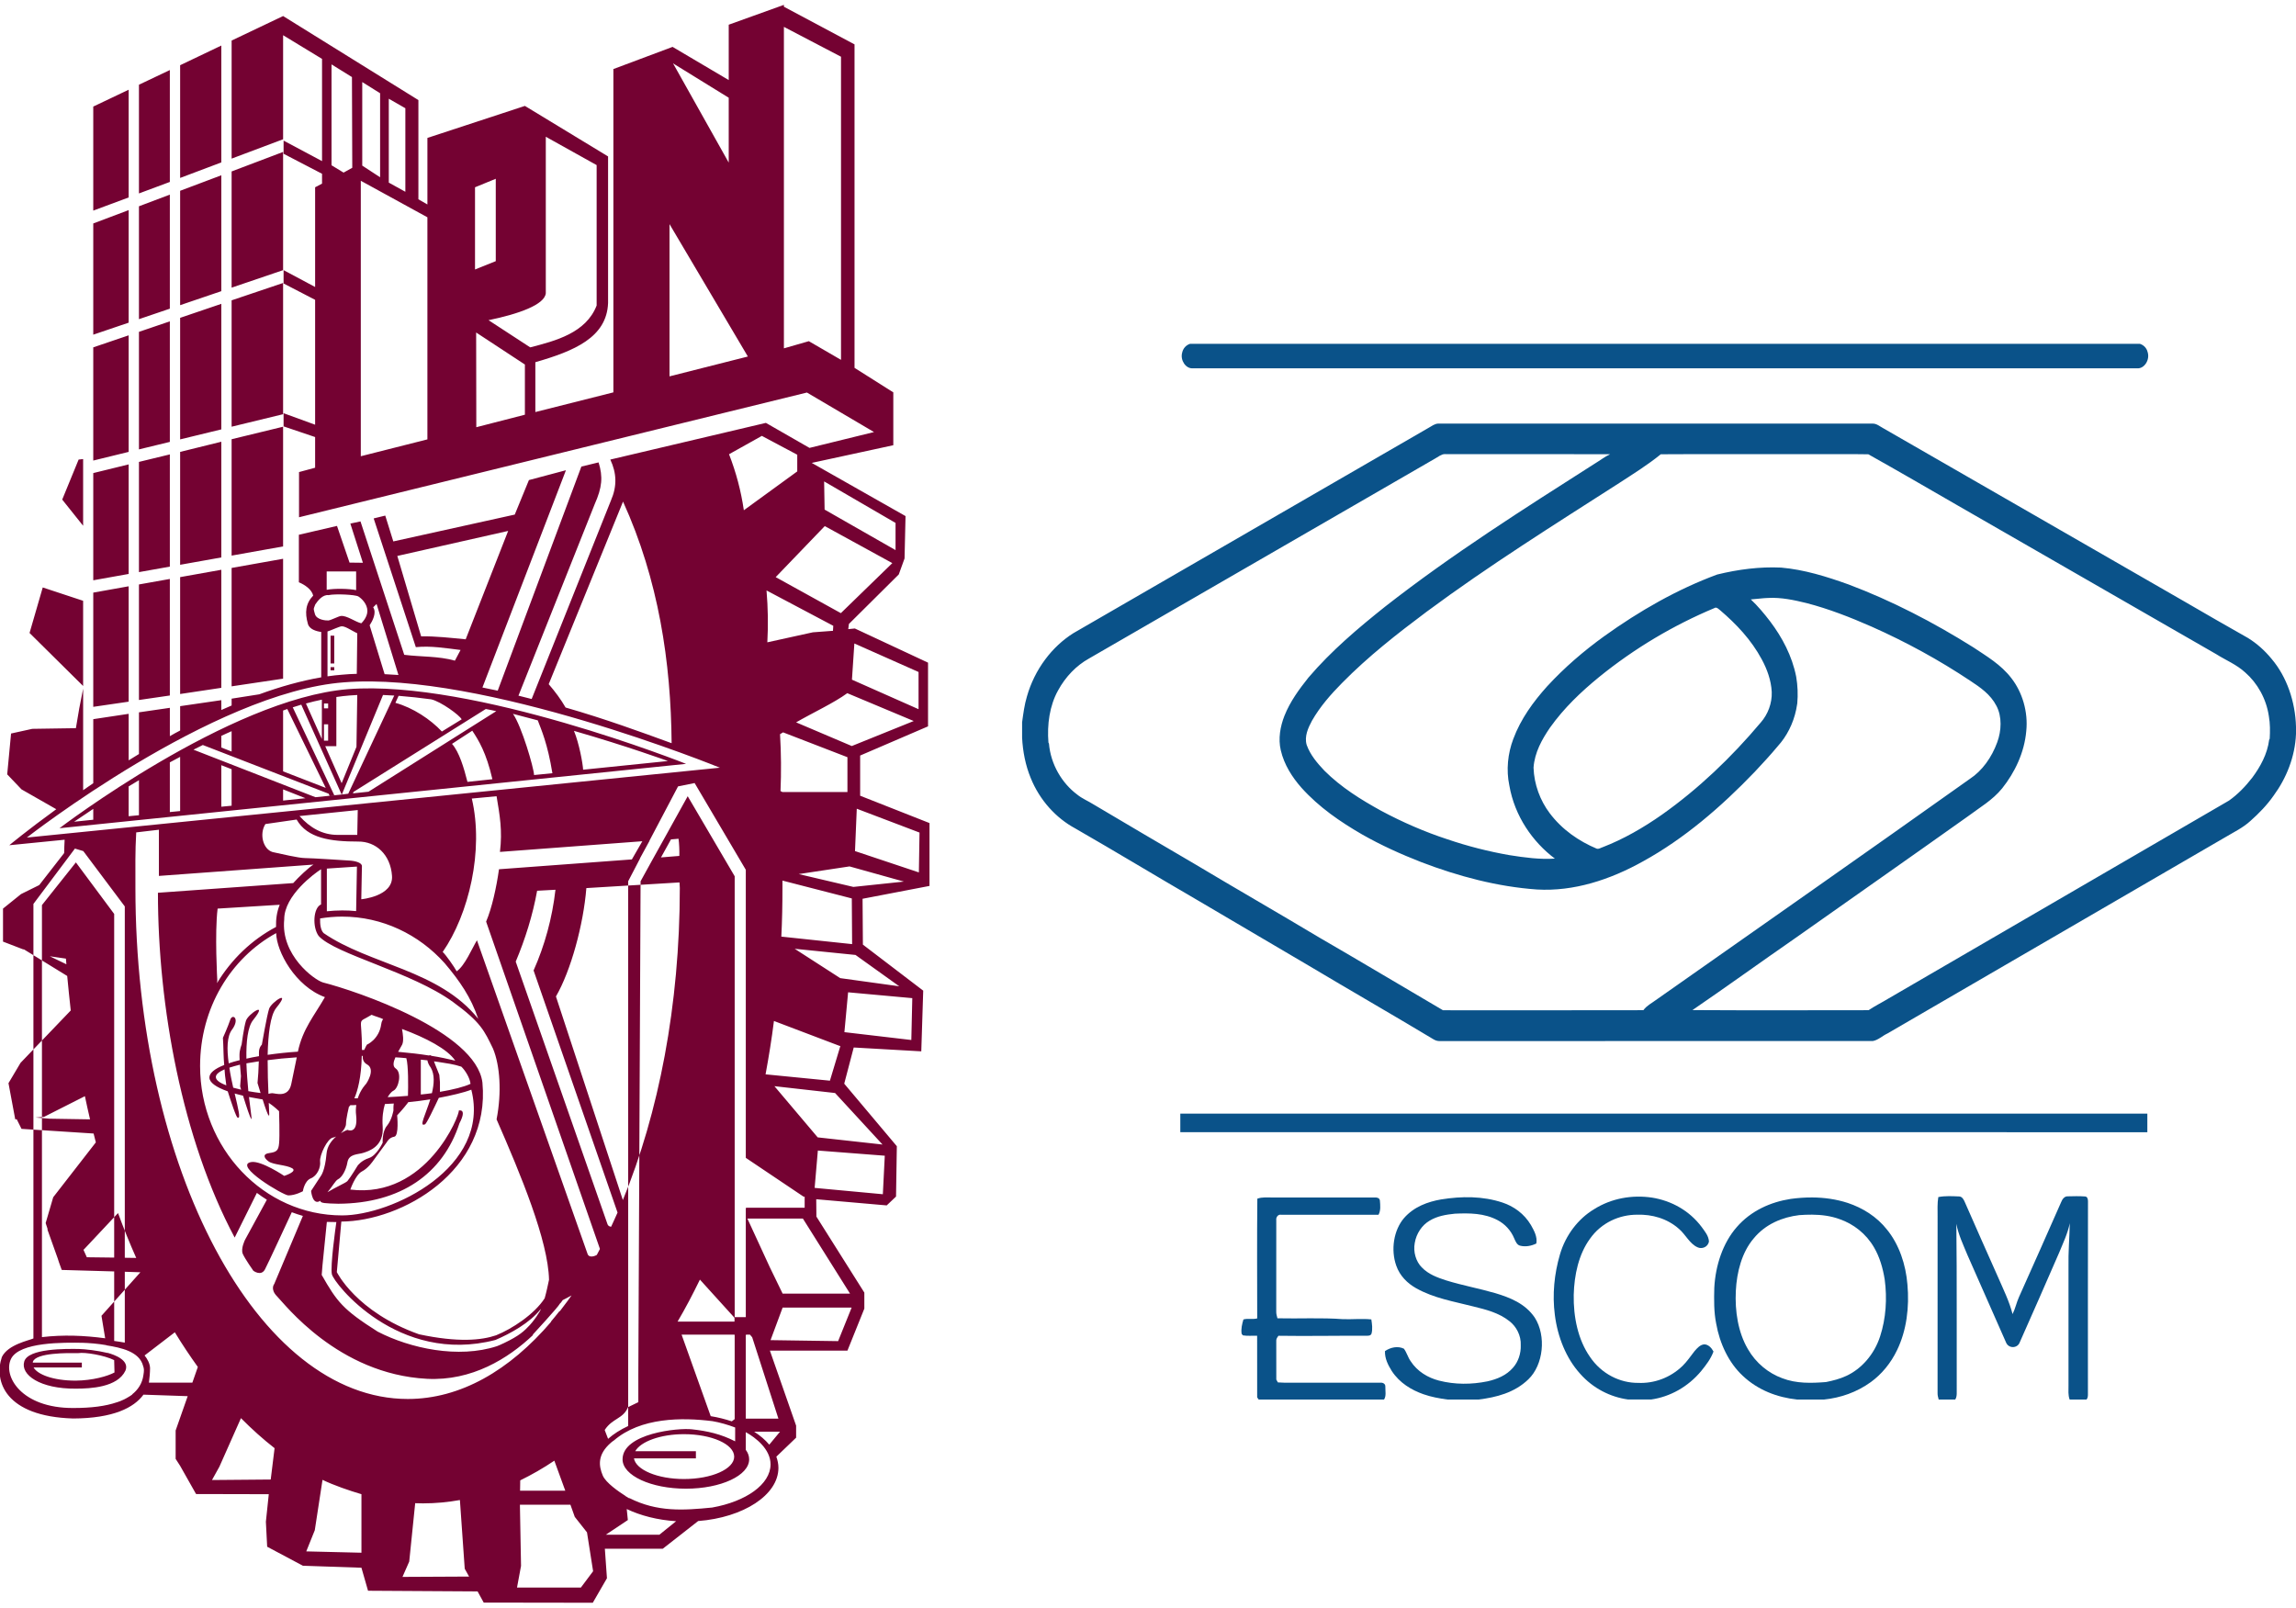 <?xml version="1.0" encoding="UTF-8" standalone="no"?>
<svg
   xmlns:dc="http://purl.org/dc/elements/1.1/"
   xmlns:cc="http://creativecommons.org/ns#"
   xmlns:rdf="http://www.w3.org/1999/02/22-rdf-syntax-ns#"
   xmlns:svg="http://www.w3.org/2000/svg"
   xmlns="http://www.w3.org/2000/svg"
   xmlns:sodipodi="http://sodipodi.sourceforge.net/DTD/sodipodi-0.dtd"
   xmlns:inkscape="http://www.inkscape.org/namespaces/inkscape"
   width="1195pt"
   height="837pt"
   viewBox="0 0 1195 837"
   version="1.1"
   id="svg2"
   inkscape:version="0.91 r13725"
   sodipodi:docname="logoescom.svg">
  <defs
     id="defs36" />
  <sodipodi:namedview
     pagecolor="#ffffff"
     bordercolor="#666666"
     borderopacity="1"
     objecttolerance="10"
     gridtolerance="10"
     guidetolerance="10"
     inkscape:pageopacity="0"
     inkscape:pageshadow="2"
     inkscape:window-width="1920"
     inkscape:window-height="1027"
     id="namedview34"
     showgrid="false"
     inkscape:zoom="0.54533021"
     inkscape:cx="293.94039"
     inkscape:cy="508.28075"
     inkscape:window-x="-8"
     inkscape:window-y="22"
     inkscape:window-maximized="1"
     inkscape:current-layer="svg2"
     showguides="false">
    <sodipodi:guide
       position="-302.899,556.007"
       orientation="1,0"
       id="guide3362" />
  </sodipodi:namedview>
  <path
     d="m 619.356,178.974 494.433,0 c 1.803,0.584 3.451,2.042 3.978,4.254 1.337,4.064 -1.77,8.81 -5.421,8.475 -163.875,0.006 -327.751,0.006 -491.626,0 -3.479,0.249 -6.525,-4.116 -5.448,-8.088 0.472,-2.344 2.158,-4.044 4.084,-4.641 z"
     id="path6"
     inkscape:connector-curvature="0"
     style="fill:#0a5289" />
  <path
     d="m 748.561,220.48 c -1.809,0.057 -3.381,1.279 -4.967,2.178 -61.609,35.674 -123.272,71.216 -184.881,106.884 -11.113,6.959 -20.185,18.789 -24.225,32.969 -1.309,4.333 -1.886,8.909 -2.513,13.439 l 0,8.009 c 0.361,7.228 1.77,14.409 4.455,20.935 4.716,11.738 13.31,20.989 23.247,26.333 21.228,12.198 42.229,24.933 63.412,37.229 19.452,11.482 38.916,22.951 58.396,34.368 21.455,12.802 43.066,25.216 64.493,38.083 1.065,0.67 2.253,1.044 3.468,0.985 75.108,-0.052 150.221,0.02 225.329,-0.033 2.763,-0.466 5.016,-2.75 7.585,-3.918 58.646,-34.079 117.286,-68.164 175.937,-102.216 4.405,-2.652 9.077,-4.819 13.006,-8.443 4.4,-3.906 8.594,-8.193 12.101,-13.228 6.536,-8.909 11.119,-20.128 11.596,-32.037 l 0,-3.755 c -0.349,-13.058 -4.804,-25.997 -12.655,-35.254 -3.579,-4.399 -7.763,-8.101 -12.335,-10.931 -11.008,-6.191 -21.949,-12.532 -32.89,-18.88 -52.287,-30.041 -104.558,-60.135 -156.823,-90.235 -1.803,-0.939 -3.495,-2.494 -5.548,-2.468 -75.274,-0.006 -150.548,0.013 -225.822,-0.009 -0.123,-0.006 -0.244,-0.009 -0.365,-0.003 z m 3.293,15.886 c 0.116,-0.003 0.233,-0.002 0.351,0.005 28.596,0.052 57.192,-0.053 85.788,0.052 -2.835,1.326 -5.371,3.355 -8.084,4.964 -36.941,23.568 -74.042,47.011 -109.08,74.433 -13.976,11.147 -27.803,22.794 -39.821,36.856 -4.794,6.027 -9.498,12.368 -12.505,19.925 -2.164,5.515 -3.307,11.902 -1.903,17.882 1.775,7.648 5.998,14.122 10.764,19.538 9.194,10.228 20.256,17.758 31.536,24.29 9.926,5.659 20.251,10.3 30.71,14.39 19.547,7.477 39.793,12.842 60.333,14.286 19.125,1.116 38.033,-5.055 55.211,-14.653 21.339,-11.738 40.569,-28.249 58.163,-46.611 4.072,-4.359 8.14,-8.724 11.991,-13.366 4.622,-5.068 8.011,-11.699 9.537,-18.947 0.166,-1.103 0.355,-2.199 0.583,-3.289 0.405,-4.635 0.217,-9.303 -0.56,-13.865 -2.125,-10.845 -7.302,-20.503 -13.505,-28.735 -3.135,-4.116 -6.452,-8.068 -10.114,-11.528 3.024,-0.184 6.031,-0.677 9.066,-0.762 6.719,-0.355 13.394,1.071 19.946,2.679 11.541,2.994 22.787,7.385 33.845,12.25 17.749,7.885 35.021,17.279 51.533,28.301 5.038,3.342 10.331,6.92 13.438,12.913 3.002,5.659 2.613,12.999 0.438,18.947 -2.88,7.95 -7.878,14.915 -14.309,19.116 -54.335,38.628 -108.914,76.797 -163.409,115.117 -2.203,1.654 -4.727,2.862 -6.469,5.252 -34.766,0.099 -69.532,0.026 -104.298,0.033 -21.4,-12.526 -42.694,-25.308 -64.144,-37.716 -21.799,-13.045 -43.776,-25.668 -65.581,-38.713 -17.411,-10.222 -34.838,-20.391 -52.193,-30.737 -2.819,-1.786 -5.897,-2.988 -8.538,-5.161 -7.751,-5.797 -13.716,-15.566 -14.626,-26.523 l -0.266,-0.472 c -0.76,-9.368 0.583,-19.21 5.021,-27.167 3.895,-7.156 9.532,-12.946 16.035,-16.563 60.122,-34.748 120.243,-69.503 180.376,-104.225 1.534,-0.825 3.005,-2.14 4.742,-2.198 z m 204.227,0.006 c 5.448,-0.013 10.894,-0.009 16.337,0.091 15.696,8.804 31.309,17.863 46.928,26.884 44.697,25.676 89.351,51.436 134.054,77.105 5.066,3.217 10.636,5.39 15.214,9.618 6.231,5.436 10.913,13.576 12.251,22.669 0.705,3.873 0.666,7.858 0.444,11.79 l -0.272,0.48 c -0.954,7.543 -4.644,14.167 -8.822,19.793 -3.551,4.576 -7.573,8.724 -12.089,11.908 -59.034,34.374 -118.129,68.598 -177.158,102.979 -3.451,2.107 -7.046,3.86 -10.431,6.125 -30.555,0.026 -61.115,0.132 -91.669,-0.052 17.816,-12.178 35.37,-24.882 53.125,-37.184 30.116,-21.257 60.299,-42.377 90.354,-63.746 6.059,-4.556 12.689,-8.305 17.727,-14.502 6.508,-8.173 11.546,-18.493 12.539,-29.811 1.032,-9.972 -2.047,-20.24 -7.779,-27.567 -5.471,-7.11 -12.883,-11.383 -19.847,-16.044 -20.767,-13.031 -42.406,-24.231 -64.821,-32.674 -11.463,-4.123 -23.164,-7.76 -35.149,-8.797 -11.163,-0.525 -22.366,0.939 -33.285,3.611 -20.701,7.655 -40.375,18.874 -58.889,32.174 -10.509,7.583 -20.529,16.176 -29.612,26.03 -7.091,7.911 -13.698,16.826 -17.649,27.488 -2.824,7.497 -3.717,16.045 -2.025,24.054 2.752,16.058 12.2,29.483 23.697,38.123 -7.94,0.519 -15.857,-0.578 -23.708,-1.819 -10.847,-1.897 -21.589,-4.628 -32.125,-8.206 -11.84,-3.867 -23.414,-8.895 -34.61,-14.889 -10.392,-5.738 -20.706,-12.086 -29.517,-20.877 -3.612,-3.847 -7.263,-8.003 -9.205,-13.38 -1.309,-4.477 0.782,-8.901 2.746,-12.598 4.278,-7.464 9.843,-13.747 15.602,-19.59 13.699,-13.924 28.807,-25.715 44.037,-37.111 32.569,-24.152 66.58,-45.403 100.347,-67.074 7.29,-4.746 14.731,-9.368 21.572,-14.922 25.112,-0.164 50.229,-0.02 75.346,-0.066 5.446,0.03 10.895,0 16.342,-0.013 z m -63.002,79.903 c 0.784,0.049 1.503,0.85 2.173,1.338 8.311,7.09 16.173,15.31 21.71,25.617 2.741,5.088 4.86,10.839 5.176,16.924 0.227,5.961 -2.069,11.745 -5.659,15.841 -15.435,18.362 -32.651,34.722 -51.455,48.023 -9.748,6.834 -19.996,12.743 -30.777,16.912 -1.065,0.302 -2.142,1.208 -3.257,0.788 -9.166,-3.873 -17.927,-9.795 -24.44,-18.474 -4.91,-6.506 -8.117,-14.935 -8.389,-23.692 0.56,-7.937 4.456,-14.811 8.578,-20.831 7.296,-10.248 16.212,-18.696 25.5,-26.285 18.542,-15.06 38.844,-27.035 60.033,-35.917 0.276,-0.19 0.545,-0.257 0.806,-0.241 z"
     id="path8"
     style="fill:#0a5289;fill-opacity:1"
     inkscape:connector-curvature="0" />
  <path
     d="m 614.312,579.64 c 167.77,0.006 335.546,-0.006 503.316,0.006 0,3.23 0,6.453 0,9.683 -167.77,-0.013 -335.54,0.033 -503.311,-0.02 0,-3.223 0,-6.447 0,-9.67 z"
     id="path18"
     inkscape:connector-curvature="0"
     style="fill:#0a5289" />
  <path
     d="m 1008.832,623.087 c 3.601,-0.716 7.291,-0.46 10.919,-0.322 1.631,0.085 2.452,1.884 3.085,3.407 5.648,12.979 11.446,25.859 17.177,38.792 2.691,6.224 5.737,12.296 7.468,19.025 1.409,-2.784 2.047,-5.974 3.323,-8.83 7.329,-16.478 14.736,-32.904 21.96,-49.441 0.616,-1.622 1.809,-3.105 3.434,-3.02 2.996,-0.052 6.009,-0.171 9.005,0.072 1.221,0.039 1.57,1.418 1.532,2.639 -0.082,33.475 -0.023,66.956 -0.034,100.431 0.016,0.945 -0.122,1.924 -0.721,2.619 l -8.789,0 c -0.877,-2.291 -0.582,-4.825 -0.599,-7.254 0,-20.568 0,-41.129 0,-61.697 -0.156,-7.615 0.505,-15.204 0.671,-22.813 -1.126,5.449 -3.506,10.346 -5.554,15.362 -6.747,15.625 -13.654,31.157 -20.523,46.703 -1.232,3.23 -5.854,3.191 -7.102,-0.006 -6.669,-15.178 -13.427,-30.31 -20.079,-45.502 -2.164,-5.278 -4.672,-10.458 -5.782,-16.229 0.339,29.168 0.099,58.343 0.2,87.511 0.028,1.359 -0.016,2.81 -0.771,3.926 l -8.622,0 c -0.266,-1.064 -0.61,-2.12 -0.577,-3.237 0.023,-30.652 0,-61.297 0.016,-91.942 0.023,-3.407 -0.211,-6.834 0.366,-10.195 z"
     id="path20"
     inkscape:connector-curvature="0"
     style="fill:#0a5289" />
  <path
     d="m 654.405,623.921 c 2.586,-0.945 5.304,-0.571 7.967,-0.617 17.766,-0.006 35.537,0.006 53.308,-0.006 0.949,-0.033 2.319,0.197 2.513,1.562 0.211,2.468 0.505,5.239 -0.716,7.432 -16.9,-0.013 -33.8,-0.006 -50.706,0 -1.454,-0.335 -2.774,1.188 -2.508,2.915 -0.022,15.769 0.017,31.545 -0.017,47.314 -0.055,1.26 0.283,2.468 0.621,3.657 11.374,0.269 22.77,-0.394 34.128,0.46 4.91,0.157 9.843,-0.374 14.736,0.125 0.366,2.422 0.743,5.003 0.1,7.399 -0.483,1.221 -1.731,1.057 -2.674,1.109 -15.247,-0.085 -30.499,0.243 -45.746,0.006 -0.66,0.814 -1.315,1.746 -1.154,2.974 -0.011,6.604 -0.005,13.209 0.017,19.813 0.2,0.374 0.605,1.116 0.804,1.484 4.461,0.328 8.927,0.085 13.388,0.157 13.322,0 26.649,0 39.97,0 1.137,-0.138 2.719,0.466 2.586,2.134 -0.05,2.173 0.572,4.779 -0.677,6.624 l -65.254,0 c -0.194,-0.282 -0.583,-0.84 -0.777,-1.123 -0.028,-10.688 0,-21.382 -0.017,-32.07 -2.475,-0.099 -4.971,0.217 -7.429,-0.21 -0.161,-0.204 -0.477,-0.604 -0.633,-0.807 -0.411,-2.514 0.227,-5.101 0.927,-7.471 2.369,-0.67 4.799,0.066 7.174,-0.538 -0.011,-20.778 -0.144,-41.55 0.067,-62.321 z"
     id="path22"
     inkscape:connector-curvature="0"
     style="fill:#0a5289" />
  <path
     d="m 750.091,624.308 c 10.614,-1.7 21.6,-1.812 31.975,1.654 5.776,1.917 11.241,5.784 14.731,11.666 1.587,2.856 3.446,6.02 2.819,9.631 -2.674,1.3 -5.687,1.858 -8.533,1.109 -1.598,-0.427 -2.325,-2.278 -3.007,-3.834 -1.753,-4.234 -4.932,-7.484 -8.539,-9.388 -6.974,-3.749 -14.814,-3.755 -22.321,-3.414 -4.505,0.473 -9.121,1.182 -13.194,3.67 -3.851,2.258 -6.885,6.591 -7.696,11.633 -0.854,4.576 0.627,9.572 3.623,12.605 3.562,3.709 8.239,5.35 12.728,6.814 8.472,2.626 17.15,4.182 25.65,6.663 7.479,2.252 15.458,5.324 20.468,12.703 6.092,9.532 4.522,24.605 -3.329,32.135 -7.235,7.011 -16.767,9.381 -25.844,10.504 l -16.34,0 c -4.189,-0.571 -8.378,-1.333 -12.428,-2.751 -6.247,-2.199 -12.434,-5.882 -16.49,-12.106 -1.875,-3.02 -3.679,-6.447 -3.529,-10.346 2.918,-1.983 6.669,-2.777 9.848,-1.254 1.443,1.91 2.081,4.471 3.468,6.44 3.584,5.534 9.127,8.699 14.77,10.169 8.306,2.14 16.961,2.088 25.317,0.381 4.805,-1.103 9.765,-3.007 13.316,-7.189 2.619,-2.967 4.1,-7.267 3.95,-11.561 0.255,-5.108 -2.369,-9.874 -5.903,-12.578 -5.587,-4.425 -12.312,-6.04 -18.781,-7.642 -10.081,-2.593 -20.512,-4.241 -29.905,-9.565 -4.333,-2.468 -8.361,-6.322 -10.22,-11.699 -2.913,-8.213 -1.343,-18.428 4.039,-24.717 5.182,-5.941 12.378,-8.521 19.358,-9.736 z"
     id="path24"
     inkscape:connector-curvature="0"
     style="fill:#0a5289" />
  <path
     d="m 829.476,629.521 c 9.238,-5.882 20.074,-7.688 30.416,-6.145 9.715,1.556 19.308,6.572 25.855,15.395 1.537,2.173 3.501,4.405 3.712,7.379 -0.483,3.046 -3.767,4.149 -5.97,3.059 -4.067,-1.805 -6.203,-6.637 -9.604,-9.532 -6.186,-5.501 -14.132,-7.655 -21.772,-7.412 -9.16,-0.033 -18.659,4.07 -24.612,12.565 -5.837,8.003 -8.156,18.769 -8.422,29.142 -0.216,11.436 2.203,23.398 8.483,32.332 5.97,8.85 15.63,13.589 25.101,13.504 8.2,0.361 16.578,-2.606 22.976,-8.764 2.353,-2.252 4.217,-5.088 6.27,-7.694 1.415,-1.667 3.057,-3.486 5.171,-3.598 2.042,0.059 3.712,1.766 4.744,3.735 -1.415,3.867 -3.867,7.005 -6.292,10.018 -6.908,8.39 -16.379,13.563 -26.171,14.955 l -11.973,0 c -9.227,-1.28 -18.254,-5.771 -24.995,-13.432 -7.224,-7.97 -11.69,-19.078 -13.138,-30.566 -1.387,-10.556 -0.3,-21.474 2.658,-31.532 2.963,-10.149 9.549,-18.526 17.566,-23.411 z"
     id="path26"
     inkscape:connector-curvature="0"
     style="fill:#0a5289" />
  <path
     d="m 943.188,623.285 c -3.748,-0.023 -7.499,0.251 -11.211,0.76 -10.264,1.595 -20.607,6.046 -28.114,14.744 -7.163,8.213 -11.019,19.886 -11.624,31.552 -0.161,6.21 -0.244,12.5 0.982,18.592 1.853,10.51 6.597,20.43 13.765,27.119 8.001,7.589 18.165,11.331 28.274,12.408 l 14.176,0 c 8.505,-0.88 16.933,-3.762 24.246,-9.053 5.648,-4.097 10.453,-9.86 13.704,-16.701 4.96,-10.228 6.431,-22.433 5.382,-34.046 -0.832,-10.484 -4.338,-20.817 -10.519,-28.485 -5.465,-6.985 -12.872,-11.475 -20.545,-14.036 -6.03,-1.957 -12.269,-2.817 -18.517,-2.855 z m -0.099,8.955 c 4.894,0.038 9.78,0.635 14.472,2.369 7.074,2.468 13.671,7.47 17.865,14.751 2.885,4.957 4.577,10.761 5.509,16.649 1.326,9.88 0.666,20.22 -2.391,29.581 -3.057,9.434 -9.693,16.918 -17.6,20.575 -3.401,1.589 -6.98,2.481 -10.57,3.203 -7.612,0.611 -15.458,0.847 -22.798,-2.008 -7.113,-2.6 -13.631,-7.819 -17.848,-15.146 -5.121,-8.745 -6.791,-19.747 -6.281,-30.218 0.488,-9.946 3.179,-20.24 9.299,-27.383 6.181,-7.55 15.025,-11.075 23.68,-12.132 2.211,-0.16 4.438,-0.258 6.662,-0.241 z"
     id="path28"
     style="fill:#0a5289;fill-opacity:1"
     inkscape:connector-curvature="0" />
  <path
     inkscape:connector-curvature="0"
     id="path16"
     style="fill:#740232;fill-opacity:1;fill-rule:evenodd;stroke:none"
     d="m 388.156,754.652 c 1.168,1.565 1.755,3.214 1.755,4.952 0,8.417 -14.734,15.272 -32.907,15.272 -18.169,0 -32.982,-6.855 -32.982,-15.272 0,-13.542 29.045,-16.494 36.164,-15.626 7.959,0.868 14.992,2.429 22.439,6.249 l 0,-7.204 c -3.599,-1.388 -8.118,-2.687 -11.806,-3.297 -15.907,-1.996 -37.342,-1.996 -51.325,10.066 -0.419,0.26 -0.919,0.611 -1.506,1.13 -7.203,6.246 -6.363,12.066 -4.27,17.099 1.596,3.814 8.456,8.501 11.885,10.674 l 0,0.088 c 0.088,0 0.252,0.085 0.345,0.171 0.999,0.609 1.586,0.957 1.586,0.957 l 0,-0.172 c 14.57,7.375 28.135,6.421 43.123,4.946 17.582,-3.126 30.392,-12.062 30.392,-22.482 0,-7.895 -7.7,-13.883 -12.889,-16.748 0,2.691 0,6.163 0,9.198 z M 170.118,452.105 l 0,22.22 c 2.596,-0.262 5.19,-0.437 7.953,-0.437 2.428,0 4.857,0.085 7.286,0.348 l 0.419,-23.173 -15.657,1.043 z m -3.016,18.66 0,-18.315 c -3.179,1.996 -19.257,13.627 -19.173,26.123 -1.926,18.575 15.658,31.507 20.181,32.806 17.751,4.513 79.626,25.515 82.976,52.076 4.351,46.173 -42.036,72.211 -73.432,72.379 l -2.345,26.3 c 0,0 10.049,20.746 42.789,32.375 20.346,4.34 32.484,3.124 40.105,0.52 8.206,-3.299 19.848,-10.851 25.286,-19.266 1.009,-3.559 1.675,-6.946 2.262,-9.633 -0.424,-20.311 -14.655,-54.595 -27.297,-83.494 2.763,-14.148 1.759,-28.121 -1.843,-36.8 -4.523,-9.288 -6.194,-13.625 -20.849,-24.301 -21.433,-15.622 -61.288,-24.82 -69.914,-34.367 -3.349,-4.598 -2.846,-14.67 1.255,-16.402 z m 118.484,-114.649 c 3.43,3.992 6.273,7.809 8.788,12.149 20.769,5.985 39.265,12.755 55.182,18.571 -0.345,-42.178 -6.785,-85.053 -25.287,-125.755 l -38.684,95.034 z m -4.101,325.202 c -5.702,7.287 -15.915,12.842 -23.617,16.142 l 0,0 c -50.742,13.19 -84.317,-29.68 -85.154,-34.282 -0.839,-4.34 1.843,-23.606 2.344,-27.08 -1.507,-0.088 -3.431,0 -4.94,-0.088 -0.168,2.435 -2.682,25.344 -2.682,27.602 7.957,13.971 11.052,18.051 29.14,29.509 16.915,8.763 42.033,14.146 62.127,7.551 0.088,0 2.93,-1.303 0.34,-0.089 9.459,-4.165 12.974,-6.943 15.573,-9.72 2.928,-2.691 7.029,-8.94 6.87,-9.546 z m 88.413,55.804 c 3.853,0.608 7.536,1.563 10.971,2.693 l 1.596,-1.219 0,0.089 -0.089,0 0,-43.83 -0.084,0 0,-0.175 -27.549,0 15.156,42.441 z m 22.608,8.07 c 3.097,1.998 5.776,4.254 7.874,6.771 l 5.607,-6.771 -13.481,0 z m 11.552,13.019 c 0.671,1.825 1.089,3.82 1.089,5.818 0,14.148 -18.253,25.863 -41.781,27.684 l -18.417,14.41 -30.144,0 1.089,15.361 -7.367,12.757 -56.773,-0.086 -3.181,-5.816 -57.02,-0.348 -3.433,-11.975 -30.48,-1.042 -18.586,-9.894 -0.668,-13.017 1.505,-14.323 -37.845,-0.088 -8.289,-14.664 -2.344,-3.646 0,-14.758 6.278,-17.874 -23.023,-0.784 C 69.727,732.699 59.006,738.25 38.076,738.336 2.656,737.297 -3.288,718.808 0.982,706.312 4.165,699.803 15.132,697.718 17.394,696.677 l 0,-226.173 21.602,-28.814 4.354,1.303 21.602,28.812 0,182.866 5.944,0.088 c -3.348,-7.548 -6.529,-15.363 -9.461,-23.348 l -17.752,18.923 -0.251,0.174 1.758,3.903 14.235,0.174 0,-178.874 -19.928,-26.822 -17.668,22.221 0,224.872 c 11.223,-1.303 21.854,-0.868 32.909,0.606 l -1.926,-11.715 20.262,-22.653 -8.122,-0.258 c 0,-0.088 0,33.066 0,36.886 -1.507,-0.262 -3.936,-0.693 -5.527,-0.868 l 0,-36.193 -27.297,-0.78 -1.421,-3.907 0,0 -0.67,-2.084 -5.445,-15.274 0.253,0.174 -1.089,-3.301 3.936,-13.447 22.188,-28.559 c -0.419,-1.472 -0.751,-3.035 -1.171,-4.6 l -37.511,-2.429 -2.513,-5.033 -0.755,0.088 -3.517,-18.835 6.282,-10.587 26.123,-27.253 c -0.668,-5.903 -1.255,-11.891 -1.841,-17.965 l -22.439,-13.8 -0.588,-0.085 -10.383,-3.994 0,-17.185 9.379,-7.552 9.462,-4.686 12.979,-16.664 c 0,-1.994 0.167,-4.946 0.25,-6.942 l -28.802,2.863 c 0,0 9.377,-7.81 24.449,-18.746 l -18.086,-10.326 -7.452,-7.813 2.01,-21.261 11.05,-2.436 22.692,-0.343 c 1.089,-6.944 2.343,-13.799 3.769,-20.57 l 0,52.855 c 1.759,-1.212 3.516,-2.43 5.274,-3.648 l 0,-33.325 18.421,-2.779 0,24.218 c 1.759,-1.128 3.515,-2.172 5.359,-3.296 l 0,-21.703 16.076,-2.341 0,14.754 c 1.757,-1.044 3.517,-1.998 5.359,-2.953 l 0,-12.671 21.435,-3.122 0,5.12 c 1.756,-0.78 3.517,-1.561 5.357,-2.341 l 0,-3.559 14.4,-2.262 c 10.887,-3.992 21.771,-7.024 32.238,-8.848 l 0,-23.607 c -2.594,-0.348 -6.194,-1.387 -6.95,-4.255 -1.676,-5.901 -1.171,-10.588 2.765,-14.669 -0.755,-3.211 -4.355,-5.637 -7.453,-6.939 l 0,-24.735 19.845,-4.603 6.53,19.098 6.951,0.084 -6.534,-20.396 5.276,-1.128 22.775,69.434 c 8.875,1.128 17.666,0.606 26.373,3.037 l 2.935,-5.553 c -7.791,-0.959 -15.492,-2.257 -23.278,-1.476 l -21.938,-67.003 6.027,-1.476 4.188,13.451 63.216,-13.973 7.371,-17.965 19.258,-5.12 -43.457,113.089 c 2.596,0.517 5.274,1.128 7.956,1.65 l 43.54,-116.648 8.957,-2.172 c 2.346,7.556 1.845,13.019 -2.008,21.698 l -39.693,99.722 c 2.262,0.522 4.608,1.128 6.87,1.735 l 41.279,-103.365 c 3.266,-7.551 2.933,-14.232 -0.34,-21.261 l 80.972,-19.093 22.692,13.019 33.578,-8.247 -34.921,-20.57 -264.338,64.92 0,-23.522 8.373,-2.257 0,-15.967 -16.412,-5.557 0,-6.855 16.412,5.985 0,-65.005 -16.412,-8.505 0,-6.939 16.412,8.764 0,-51.901 3.602,-1.909 0,-5.12 -20.013,-10.414 0,-6.855 20.013,10.673 0,-53.199 -20.264,-12.328 0,54.158 -26.795,10.071 0,-61.451 26.795,-12.76 70.418,43.744 0,51.638 4.688,2.694 0,-34.632 50.745,-16.663 43.287,26.296 0,76.289 c -0.671,17.965 -17.667,24.994 -37.849,30.815 l 0,25.948 40.612,-10.245 0,-168.286 30.81,-11.543 29.224,17.274 0,-28.816 28.722,-10.33 0,0.959 36.755,19.61 0,168.37 20.182,12.76 0,27.514 -42.457,9.196 48.819,27.688 -0.507,22.046 -3.012,8.331 -25.953,25.774 -0.34,2.694 3.43,-0.348 38.097,17.791 0,33.156 -35.333,15.191 0,20.915 36.094,14.231 0,32.721 -34.836,6.686 0.168,23.864 31.396,23.956 -1.004,31.592 -35.164,-2 -4.941,18.835 27.38,32.544 -0.419,26.21 -4.856,4.604 -36.676,-3.212 0.084,9.027 24.954,39.575 0,8.332 -8.799,21.87 -40.354,0 13.645,39.053 0,6.25 -10.3,9.893 z m -52.16,33.587 c -9.713,-0.605 -18.591,-2.947 -25.705,-6.336 l 0.582,5.731 -11.463,7.637 27.877,0 8.709,-7.031 z m -35.418,-42.872 c 2.843,-2.518 6.363,-4.775 10.464,-6.683 l 0,-283.543 6.194,-11.89 -0.079,0 5.021,-9.2 -0.079,0 14.903,-28.29 8.624,-1.74 26.63,45.135 0,149.97 0.163,0 0,0.085 29.975,20.136 0.502,0 0,5.726 -30.477,0 0,0.175 -0.163,0 0,56.764 -5.781,0 0,-229.477 -24.452,-41.66 -12.219,22.047 0,0 -6.616,11.89 0,0 -5.692,10.329 -1.173,256.813 0,14.318 -5.363,2.604 c -2.59,6.25 -8.118,5.641 -12.139,11.893 l 1.76,4.598 z m 45.717,6.423 -31.57,0 c 2.848,-5.033 13.148,-8.852 25.372,-8.852 14.401,0 26.127,5.206 26.127,11.714 0,6.425 -11.727,11.631 -26.127,11.631 -13.735,0 -25.033,-4.773 -26.043,-10.763 l 32.241,0 z m 25.874,-16.925 0.084,0 0,-43.569 0.163,0 0,-0.175 2.008,0 0,0 1.173,1.388 13.645,42.356 -17.075,0 z m -5.781,-50.511 0,-1.998 -18.005,-19.874 c -3.678,7.552 -7.536,14.928 -11.632,21.872 l 29.637,0 z m -38.261,-241.626 5.185,-9.373 3.942,-0.346 c 0.331,2.171 0.502,6.162 0.419,8.94 l -9.544,0.778 z m -9.713,-8.416 -5.443,9.457 -69.163,5.122 c -1.336,9.461 -3.684,20.222 -6.699,27.251 l 59.115,170.025 c 0.084,0.172 0.084,0.26 0.084,0.433 -0.502,0.953 -1.089,1.994 -1.591,3.035 -1.76,1.043 -4.185,1.301 -4.777,-0.435 l -57.601,-163.338 c -2.679,4.43 -6.283,13.194 -10.553,16.146 -1.171,-2.171 -5.693,-8.684 -7.284,-10.066 13.565,-19.53 21.519,-52.771 15.158,-79.852 l 12.891,-1.215 c 1.675,10.068 3.099,17.792 1.759,28.99 l 74.103,-5.554 z m -293.312,264.275 c -6.697,-0.088 -26.375,-0.35 -28.385,6.509 -2.091,6.943 8.292,14.32 26.878,14.146 7.619,0 21.687,-0.691 25.79,-9.375 2.26,-5.466 -5.779,-8.328 -9.379,-9.283 l 0.084,0.083 c -5.441,-1.301 -11.639,-1.992 -14.988,-2.079 z m 27.8,23.608 0.163,0 c -0.668,0.52 -1.338,0.955 -2.093,1.386 -3.179,1.994 -6.111,2.775 -6.111,2.775 l 0,0 c -5.862,2 -13.146,2.954 -22.525,2.954 -27.214,0.172 -36.841,-16.75 -32.486,-25.602 4.437,-8.853 27.546,-8.505 37.344,-8.33 2.928,0.084 7.87,0.433 12.225,1.213 l 0,0.088 c 7.618,1.215 17.249,3.212 19.173,10.762 0.247,0.693 0.419,1.386 0.419,2.083 0,0.689 -0.084,1.648 -0.247,2.516 -0.589,4.684 -3.1,7.985 -5.863,10.156 z M 17.058,709.261 l 25.538,0 0,2.517 -25.117,0 c 2.006,3.561 9.961,6.858 21.934,6.858 8.874,-0.085 16.662,-2.346 20.179,-4.253 l -0.168,-6.423 c -5.023,-2.518 -15.237,-4.254 -18.672,-3.647 -5.61,-0.088 -21.853,-0.256 -23.614,4.428 0,0.174 -0.081,0.35 -0.081,0.52 z m 60.453,10.414 c 0.336,-2.34 0.587,-5.463 0.587,-7.635 -0.084,-2.342 -1.423,-4.773 -2.845,-6.51 l 15.74,-12.062 c 3.85,6.336 7.868,12.32 11.975,18.052 l -2.848,8.156 -22.608,0 z m -30.647,-137.039 -21.099,-0.343 -7.284,-0.612 4.439,-0.346 21.268,-10.764 c 0.837,4.078 1.757,8.07 2.676,12.064 z m -12.307,-80.717 -8.624,-4.165 8.373,1.217 c 0.083,0.953 0.167,1.909 0.251,2.948 z m 106.339,268.184 -30.563,0.26 3.853,-6.941 11.219,-25.259 c 5.693,5.728 11.474,10.938 17.501,15.624 l -2.009,16.317 z m 47.224,38.101 -28.721,-0.695 4.437,-11.022 4.019,-26.212 c 5.946,2.868 14.068,5.64 20.265,7.464 z m 21.352,12.585 34.664,-0.173 -2.262,-4.078 -2.51,-35.761 c -6.28,1.13 -12.645,1.736 -19.175,1.736 -1.34,0 -2.764,-0.085 -4.101,-0.085 l -3.101,30.373 -3.514,7.989 z m 61.206,-44.873 23.532,0 -5.697,-15.623 c -5.781,3.911 -11.721,7.293 -17.751,10.245 l -0.084,5.379 z m 26.207,7.293 -26.291,0 0.587,31.851 -2.093,11.28 33.241,0 6.363,-8.505 -3.181,-20.221 -6.363,-8.068 -2.262,-6.336 z m 92.107,-148.934 28.886,0 24.532,39.057 -35.08,0 -6.701,-13.804 -11.637,-25.253 z m 18.338,46.344 35.92,0 -7.034,17.449 -35.169,-0.52 6.283,-16.928 z m 30.054,-136.17 -5.439,18.052 -33.494,-3.297 0,0 c 1.675,-9.117 3.182,-18.316 4.36,-27.779 l 34.071,12.936 0.502,0.088 z m -34.325,20.915 31.566,3.559 24.7,26.816 -33.742,-3.73 -22.523,-26.645 z m 22.608,33.501 34.832,2.69 -1.004,20.049 -35.502,-3.297 1.675,-19.441 z m 17.667,-131.225 0.163,23.781 -36.84,-3.907 c 0.424,-8.334 0.582,-16.839 0.582,-25.342 0,-1.303 0,-2.606 0,-3.82 l 36.094,9.288 z m -29.721,26.21 31.645,3.208 22.776,16.315 -30.73,-4.249 -23.691,-15.274 z m 27.797,22.651 33.405,3.039 -0.502,21.785 -34.831,-4.081 1.929,-20.742 z M 43.266,238.946 l -2.344,0.263 -8.542,20.828 10.886,13.625 z m 0,73.769 -21.018,-6.939 -6.866,23.692 27.884,27.599 z m 27.63,120.555 c -0.585,10.07 -0.419,18.227 -0.419,28.903 0,146.501 63.72,266.011 141.759,266.011 27.296,0 52.917,-14.758 74.688,-40.271 -0.084,0.085 -0.168,0.085 -0.252,0.085 1.506,-1.821 3.181,-3.82 4.523,-5.551 0.084,0 0.163,0 0.163,0.084 1.094,-1.474 2.182,-2.862 3.271,-4.34 0.247,-0.262 0.336,-0.433 0.336,-0.433 l 0,0 c 0.835,-1.128 1.675,-2.254 2.51,-3.472 -1.506,0.868 -3.097,1.648 -4.603,2.429 -0.331,0.433 -0.587,0.868 -0.925,1.305 -0.247,0.171 -0.419,0.346 -0.587,0.607 -0.75,1.647 -14.147,16.142 -14.147,16.142 0,0 0.084,0 0.252,0.085 -12.983,12.324 -31.901,24.041 -55.267,22.826 -46.387,-2.431 -74.267,-39.228 -78.036,-42.958 -3.683,-3.734 -1.421,-6.425 -1.421,-6.425 l 14.901,-35.41 c -1.924,-0.52 -3.85,-1.216 -5.776,-1.911 -2.177,4.6 -12.225,26.472 -13.981,29.771 -2.01,3.732 -6.029,0.693 -6.029,0.693 0,0 -4.355,-6.165 -5.527,-8.852 -1.089,-2.69 1.171,-7.204 1.171,-7.204 l 11.388,-20.917 c -1.759,-1.126 -3.516,-2.256 -5.19,-3.559 l -11.556,23.26 C 94.845,592.965 82.202,523.968 82.202,464.69 l 70.416,-5.034 c 2.513,-2.868 8.458,-8.507 10.552,-9.633 l -80.466,5.899 0,-24.041 -11.807,1.388 z M 318.071,638.527 c 1.084,-2.429 2.262,-4.859 3.346,-7.375 L 277.712,505.133 c 5.776,-12.93 9.713,-27.251 11.388,-42.006 l -9.544,0.52 c -2.262,12.586 -6.194,25.169 -11.14,36.886 l 47.81,136.78 c 0.336,0.78 1.009,1.132 1.844,1.214 z m 6.11,-13.884 c 18.591,-45.045 29.642,-101.37 29.642,-162.47 0,-1.217 -0.163,-1.736 -0.163,-2.866 l -48.481,2.95 c -1.511,19.012 -8.038,42.962 -15.828,56.416 l 34.832,105.97 z M 202.355,51.393 l 0,43.66 8.623,4.767 0,-43.481 -8.623,-4.946 z m -4.52,40.881 0,-43.744 -9.295,-5.816 0,43.486 9.295,6.074 z m -14.49,-4.946 -0.163,-47.214 -10.633,-6.596 0,52.508 6.277,3.818 4.52,-2.515 z m -68.154,-63.618 -21.435,10.235 0,58.677 21.435,-8.078 z m -26.794,12.755 -16.076,7.64 0,56.584 16.076,-5.985 z m -21.435,10.24 -18.421,8.769 0,54.153 18.421,-6.85 z m -18.421,69.608 0,57.891 18.421,-6.248 0,-58.587 -18.421,6.944 z m 0,64.488 0,58.925 18.421,-4.514 0,-60.665 -18.421,6.253 z m 0,65.437 0,55.804 18.421,-3.296 0,-57.022 -18.421,4.514 z m 0,62.226 0,59.452 18.421,-2.689 0,-60.059 -18.421,3.296 z m 0,112.57 0,5.639 -9.963,1.043 c 0,0 3.683,-2.517 9.963,-6.682 z m 18.421,3.818 0,-15.533 c 1.676,-1.044 3.515,-2.088 5.359,-3.216 l 0,18.226 -5.359,0.522 z m 21.435,-2.171 0,-25.864 c 1.757,-0.954 3.517,-1.909 5.359,-2.863 l 0,28.205 -5.359,0.522 z m 26.794,-2.777 0,-21.611 5.357,2.083 0,19.007 -5.357,0.52 z m 0,-30.812 0,-6.074 c 1.756,-0.78 3.517,-1.65 5.357,-2.431 l 0,10.588 -5.357,-2.083 z m 32.152,27.602 0,-5.815 11.639,4.598 -11.639,1.217 z m 0,-15.19 0,-31.675 c 0.67,-0.263 1.423,-0.527 2.179,-0.785 l 20.012,41.055 -22.19,-8.595 z m 0,-48.258 0,-62.4 -26.795,4.772 0,61.625 26.795,-3.997 z m 0,-68.823 0,-62.316 -26.795,6.512 0,60.576 26.795,-4.772 z m 0,-68.828 0,-68.301 -26.795,9.027 0,65.785 26.795,-6.512 z m 0,-74.981 0,-61.535 -26.795,10.156 0,60.491 26.795,-9.112 z m -32.152,217.409 0,-61.451 -21.435,3.823 0,60.839 21.435,-3.211 z m -26.794,3.992 0,-60.665 -16.076,2.863 0,60.143 16.076,-2.341 z m 26.794,-71.865 0,-60.228 -21.435,5.289 0,58.761 21.435,-3.823 z m -26.794,4.777 0,-58.408 -16.076,3.902 0,57.369 16.076,-2.863 z m 26.794,-71.432 0,-65.348 -21.435,7.287 0,63.27 21.435,-5.209 z m -26.794,6.512 0,-62.748 -16.076,5.468 0,61.182 16.076,-3.902 z m 26.794,-78.461 0,-60.317 -21.435,8.073 0,59.537 21.435,-7.292 z m -26.794,9.117 0,-59.368 -16.076,6.074 0,58.756 16.076,-5.463 z M 350.308,32.996 l 28.97,17.875 0,33.763 -28.97,-51.638 z m -1.845,162.902 40.777,-10.325 -40.777,-68.912 z m 59.537,-14.58 12.974,-3.728 16.747,9.718 0,-157.782 -29.721,-15.539 z M 222.449,113.102 187.784,94.093 l 0,143.381 34.665,-8.769 z m 25.456,109.266 25.288,-6.507 0,-26.122 -25.372,-16.668 0.084,49.297 z m 6.363,-55.714 21.684,14.147 c 13.148,-3.39 29.055,-7.466 34.583,-21.788 l 0,-73.078 -26.46,-14.754 0,81.409 c -0.502,5.99 -14.147,10.847 -29.806,14.063 z m -7.035,-69.175 10.8,-4.424 0,42.874 -10.8,4.34 z m 168.467,357.489 28.463,6.681 26.296,-2.775 -28.3,-7.899 -26.46,3.992 z m 29.304,-11.975 33.245,11.105 0.331,-20.74 -32.654,-12.41 -0.925,22.045 z m -3.937,-30.725 0,-18.139 -33.489,-12.934 c -0.497,0.264 -1.083,0.611 -1.591,0.954 0.587,9.897 0.671,19.794 0.247,29.599 l 1.004,0.52 33.827,0 z m -26.709,-36.278 28.976,12.323 32.231,-13.019 -34.578,-14.49 c -6.865,5.031 -17.92,10.151 -26.629,15.186 z m 29.055,-22.22 34.668,15.365 0,-19.357 -33.41,-14.843 -1.258,18.835 z m -14.48,-103.192 37.173,21.609 0,14.147 -36.924,-21.092 -0.247,-14.664 z m 35.498,42.526 -26.788,26.038 -33.912,-18.745 25.536,-26.56 35.164,19.267 z m -65.472,14.232 34.742,18.402 -0.163,2.605 -10.469,0.78 -23.692,5.209 c 0.502,-9.027 0.336,-17.97 -0.419,-26.997 z M 147.929,612.058 c 0,0 7.119,-2.26 4.103,-3.992 -3.017,-1.734 -9.547,-1.734 -12.142,-3.47 -2.594,-1.825 -3.349,-3.994 0.336,-4.429 3.769,-0.52 4.69,-1.386 5.021,-4.946 0.419,-3.557 0,-16.839 0,-16.839 0,0 -2.594,-2.516 -5.357,-4.338 0.252,5.295 0.419,8.157 -0.084,6.336 -0.252,0.52 -1.758,-3.732 -3.098,-8.074 -0.252,-0.085 -0.589,-0.173 -0.837,-0.173 -0.168,0 -0.419,-0.088 -0.502,-0.088 -2.008,-0.346 -3.938,-0.693 -5.779,-1.041 0.922,8.16 1.84,13.54 1.173,11.109 -0.336,0.697 -2.68,-6.683 -4.272,-11.804 -1.588,-0.346 -3.013,-0.78 -4.352,-1.126 1.843,7.812 3.264,13.453 1.591,12.497 -0.501,0.868 -3.769,-9.113 -5.193,-13.625 -6.113,-2.169 -9.546,-4.6 -9.546,-7.202 0,-2.346 2.765,-4.6 7.705,-6.513 -0.168,-2.254 -0.336,-4.511 -0.336,-5.726 0,-2.606 -0.336,-8.42 -0.336,-8.42 0,0 2.596,-5.728 3.771,-9.284 1.087,-3.563 5.188,-0.872 1.087,4.857 -2.848,3.563 -2.848,10.328 -1.843,17.707 1.673,-0.606 3.6,-1.128 5.695,-1.65 -0.084,-1.126 -0.084,-2.082 -0.084,-2.777 0,-2.602 1.09,-5.294 1.09,-5.294 0,0 1.171,-8.852 2.258,-12.412 1.089,-3.557 11.975,-10.674 3.771,-0.431 -2.849,3.468 -3.686,11.454 -3.517,20.132 2.008,-0.52 4.184,-0.866 6.53,-1.301 0,-0.78 0,-1.474 0,-1.998 0,-2.69 1.507,-3.991 1.507,-3.991 0,0 2.596,-15.101 3.767,-18.66 1.09,-3.472 11.975,-10.587 3.686,-0.433 -3.099,3.905 -4.186,13.886 -4.439,24.387 4.856,-0.693 10.132,-1.303 15.744,-1.649 2.51,-11.89 8.454,-18.571 14.064,-28.381 -15.406,-5.644 -25.201,-23.695 -25.369,-33.326 -23.781,13.015 -39.602,39.142 -39.602,69.171 0,42.785 33.156,77.764 73.931,77.764 25.707,0 77.535,-24.909 67.238,-65.437 -4.021,1.559 -10.468,3.033 -16.917,4.251 -1.923,4.08 -6.864,14.666 -7.367,13.802 -3.013,1.386 0.503,-5.211 2.935,-13.021 -3.604,0.606 -7.455,1.042 -11.557,1.477 0,0.085 -0.084,0.173 -0.084,0.261 -2.264,3.037 -5.612,6.594 -5.612,6.594 0,0 1.088,10.678 -1.509,11.111 -2.68,0.431 -3.769,2.689 -3.769,2.689 l -7.114,9.719 c 0,0 -2.596,3.994 -6.029,5.727 -3.35,1.825 -5.946,9.379 -5.946,9.379 39.69,4.858 57.189,-39.321 56.437,-41.14 0,0 4.519,-1.301 0.336,6.683 -8.54,26.296 -30.645,41.657 -63.051,41.832 -6.614,-0.175 -9.46,-0.26 -9.293,-1.563 -4.185,2.779 -4.857,-5.123 -4.857,-5.123 l 5.107,-7.808 c 0,0 2.177,-2.691 2.93,-11.543 0.336,-3.992 2.682,-6.942 5.026,-8.938 -0.587,0.261 -1.09,0.433 -1.592,0.518 -3.014,0.439 -7.117,9.288 -6.781,12.414 0.419,3.126 -1.507,7.549 -4.856,8.851 -3.349,1.386 -4.105,6.683 -4.105,6.683 0,0 -3.85,2.169 -7.534,2.169 -2.512,0.089 -29.055,-15.707 -19.342,-17.359 5.192,-0.866 17.165,7.206 17.165,7.206 z m 267.015,-366.69 0,-8.679 -18.422,-9.808 -17.08,9.549 c 3.689,9.549 6.199,18.919 7.705,29.16 l 27.797,-20.222 z M 279.889,374.951 c 1.839,4.857 5.105,12.059 7.62,27.509 l -9.544,0.954 c -0.168,-3.907 -6.447,-25.342 -10.968,-31.854 l 12.892,3.39 z m 23.607,25.69 c -0.163,-3.127 -2.003,-13.541 -4.767,-20.227 27.718,7.983 48.899,15.708 48.899,15.708 l -44.132,4.519 z m -57.688,-20.311 c 3.266,4.946 7.285,11.369 10.47,25.257 l -12.981,1.387 c -1.843,-7.292 -4.268,-15.539 -8.039,-19.789 l 10.55,-6.855 z m -39.017,-90.958 57.688,-13.019 -22.103,56.415 c -7.954,-0.78 -15.658,-1.65 -23.195,-1.561 l -12.391,-41.835 z m -36.76,17.622 0,-9.549 15.325,0 0,9.718 c -3.6,-0.78 -11.22,-0.954 -15.325,-0.169 z m 24.199,9.107 1.759,-1.73 11.388,36.969 c -2.01,-0.169 -5.192,-0.259 -7.202,-0.432 l -7.786,-25.426 c 1.423,-2.172 3.769,-6.512 1.841,-9.38 z m 54.676,214.202 c -3.765,-11.195 -9.629,-19.699 -17.497,-28.989 -13.398,-14.926 -32.405,-24.214 -53.339,-24.214 -3.934,0 -7.703,0.35 -11.47,0.955 -0.084,2.948 0.252,6.076 1.843,7.637 24.115,16.577 60.117,19.091 80.463,44.61 z m -103.323,-59.366 -32.321,1.996 c -1.588,12.672 -0.163,37.491 -0.163,37.491 l -0.168,1.303 c 7.536,-12.409 18.086,-22.565 30.731,-29.245 -0.084,-4.167 0.415,-7.811 1.924,-11.545 z m 40.36,-141.296 c -0.419,-0.259 -0.922,-0.432 -1.339,-0.691 -2.01,-1.044 -5.195,-3.127 -6.866,-2.953 -1.342,0.174 -5.107,1.998 -7.285,2.689 l 0,23.348 c 2.596,-0.348 5.192,-0.696 7.786,-0.865 2.429,-0.263 4.942,-0.348 7.455,-0.432 l 0.252,-21.097 z m 2.092,-5.205 c -3.181,-0.785 -7.62,-4.166 -10.633,-3.818 -1.255,0.174 -5.107,2.167 -6.447,2.341 -1.34,0.089 -6.196,-0.348 -7.031,-3.296 -0.755,-2.953 -0.922,-2.172 0.163,-5.036 1.34,-1.998 3.853,-5.21 6.866,-4.857 3.602,-0.785 13.983,-0.263 15.573,0.691 1.675,1.039 4.691,3.907 4.691,7.551 0,3.559 -3.184,6.422 -3.184,6.422 z m -14.066,6.422 -1.924,0 0,14.495 1.924,0 z m 0,16.404 -1.924,0 0,1.645 1.924,0 z m -4.689,41.134 5.779,0 0,-25.6 c 2.344,-0.348 4.604,-0.611 6.782,-0.78 1.34,-0.089 2.764,-0.174 4.103,-0.263 l -0.419,26.992 -7.705,18.919 -8.542,-19.267 z m -1.757,-24.213 0,20.485 -8.289,-18.487 c 2.848,-0.78 5.612,-1.476 8.289,-1.998 z m 3.264,1.998 -2.173,0 0,2.515 2.173,0 z m 0,10.847 -2.173,0 0,8.51 2.173,0 z m 17.585,73.861 -0.336,17.184 c 0,0 16.748,-1.476 15.993,-12.151 -0.754,-11.111 -8.371,-17.964 -17.581,-17.882 -14.319,0 -26.459,-1.646 -32.07,-11.455 l -16.243,2.344 c -3.266,5.125 -1.254,13.107 3.767,14.581 4.103,0.87 13.483,3.124 16.83,3.124 3.351,0 23.194,1.305 23.194,1.305 3.014,0.171 6.53,1.124 6.447,2.95 z m -32.486,-26.125 c 5.525,6.163 11.971,9.808 19.843,9.808 l 10.216,0 0.252,-12.932 -30.309,3.124 z m 201.203,-27.167 -326.13,33.501 c 0,0 88.337,-67.348 150.213,-72.383 65.479,-5.12 175.917,38.883 175.917,38.883 z m -132.713,-33.589 c 5.109,1.133 14.903,8.331 15.911,10.419 l -10.301,6.333 c -5.944,-6.333 -15.073,-12.407 -24.196,-14.928 l 1.673,-3.649 c 5.524,0.438 11.22,1.044 16.912,1.824 z m -32.571,48.083 66.482,-41.919 c -1.843,-0.432 -3.602,-0.78 -5.445,-1.128 l -68.824,43.135 -0.336,0.78 -0.92,0.088 9.04,-0.955 z m -20.765,1.041 0.503,1.044 2.427,-0.262 -21.602,-45.736 c 1.507,-0.438 2.932,-0.954 4.439,-1.392 l 21.016,46.78 -13.649,1.39 -63.467,-24.738 c 1.591,-0.78 3.183,-1.645 4.856,-2.431 l 65.476,25.343 z m -20.262,-44.437 c -0.084,0 -0.168,0 -0.168,0 0,0 0.084,0 0.168,0 z m 54.424,-6.681 -23.946,51.118 -3.349,0.435 21.435,-51.816 c 0.168,0 7.955,0.432 5.86,0.263 z m 169.47,37.58 -360.711,36.365 c 0,0 96.876,-75.68 165.118,-80.8 72.51,-5.816 195.592,44.435 195.592,44.435 z m -155.652,151.968 0,18.14 c 2.008,-0.174 3.934,-0.433 5.777,-0.695 1.173,-4.86 1.507,-9.723 -0.586,-13.28 -1.088,-1.476 -1.591,-2.777 -1.759,-3.816 -1.09,-0.089 -2.26,-0.26 -3.431,-0.35 z m -6.697,18.833 c 0.168,-4.773 0.247,-15.882 -0.839,-19.612 -1.843,-0.175 -3.769,-0.35 -5.693,-0.433 -1.09,2.427 -1.507,4.684 0.168,5.812 3.347,2.256 1.507,10.241 -1.173,11.542 -0.92,0.437 -2.008,1.652 -3.013,3.384 3.683,-0.171 7.2,-0.431 10.551,-0.693 z m -18.924,-42.179 c -8.039,4.946 -4.942,-0.26 -5.025,18.311 0.419,0 0.753,0 1.173,0 0.668,-1.561 1.423,-2.775 1.423,-2.775 0,0 6.365,-2.691 7.451,-10.676 0.168,-1.218 0.588,-2.084 1.004,-2.602 -1.756,-0.868 -4.268,-1.477 -6.025,-2.258 z m 15.823,7.379 c 0.503,2.6 1.004,6.25 0.084,8.157 -0.501,0.953 -1.256,2.254 -2.093,3.73 5.777,0.52 11.221,1.13 16.076,1.913 0.419,-0.26 0.839,-0.177 1.258,0.174 4.105,0.606 9.127,1.732 12.391,2.515 -3.936,-5.99 -15.406,-11.975 -27.715,-16.49 z M 244.89,564.149 c -0.336,-3.125 -2.764,-7.027 -4.771,-8.94 -3.855,-1.301 -7.956,-1.823 -11.808,-2.429 l 0,0 c -0.753,-0.085 -1.592,-0.26 -2.429,-0.346 0.837,2.429 1.925,4.688 2.767,7.029 0.163,2.083 0.331,3.817 0.331,3.817 l 0,5.033 c 6.701,-1.124 12.645,-2.602 15.911,-4.165 z m -105.166,5.21 c -0.256,-5.121 -0.419,-11.371 -0.419,-17.534 4.608,-0.608 9.711,-1.126 15.157,-1.472 -0.92,4.421 -1.924,9.371 -2.848,13.796 -1.507,7.551 -8.206,4.86 -10.049,4.86 -0.419,0 -1.087,0.174 -1.84,0.35 z m -5.024,-16.925 c -0.168,2.95 -0.252,5.987 -0.252,5.987 l -0.419,5.295 c 0,0 0.67,2.344 1.593,5.208 -2.261,-0.26 -4.356,-0.61 -6.365,-0.955 -0.419,-4.513 -0.839,-9.548 -1.004,-14.493 2.008,-0.348 4.101,-0.695 6.447,-1.041 z m -9.796,1.732 c 0.252,3.041 0.501,5.988 0.501,5.988 l -0.419,5.299 c 0,0 0.168,0.695 0.503,1.736 -1.423,-0.35 -2.846,-0.697 -4.103,-1.041 -0.754,-3.303 -1.507,-6.944 -2.01,-10.42 1.592,-0.52 3.435,-1.041 5.528,-1.563 z m -8.039,2.435 c 0.168,1.819 0.252,3.122 0.252,3.122 l 0.672,5.206 c -3.517,-1.299 -5.443,-2.775 -5.443,-4.338 0,-1.386 1.591,-2.689 4.52,-3.99 z m 88.084,17.79 c -1.509,0.088 -3.013,0.173 -4.606,0.258 -0.922,3.039 -1.507,6.941 -1.171,11.716 0.754,10.589 -7.452,12.848 -10.132,13.715 -2.594,0.868 -7.453,0.433 -8.206,4.86 -0.752,4.425 -3.014,7.985 -4.856,8.851 -1.421,0.695 -2.93,3.734 -5.526,6.769 3.852,-2.425 9.546,-4.86 10.383,-5.815 1.843,-2.254 5.278,-7.981 5.278,-7.981 0,0 1.838,-2.693 5.944,-3.994 4.103,-1.388 7.116,-7.985 7.116,-7.985 0,0 -0.336,-5.815 2.258,-8.85 2.596,-3.125 3.352,-7.989 3.352,-7.989 0,0 -0.084,-1.992 0.168,-3.555 z m -19.509,0.782 c -1.006,0.082 -2.01,0.082 -3.099,0.082 -0.419,0.61 -0.754,0.87 -0.754,0.87 0,0 -1.505,6.247 -1.505,8.855 0,1.476 -1.174,3.384 -2.681,4.862 1.926,-1.219 3.433,-1.74 3.433,-1.74 0,0 5.612,2.693 4.522,-7.549 -0.252,-1.911 -0.168,-3.73 0.084,-5.379 z m 3.35,-25.521 c -0.084,1.651 0.336,3.299 2.176,4.342 4.856,2.606 -0.419,10.154 -0.419,10.154 0,0 -2.765,2.691 -4.355,7.551 -0.587,0 -1.173,0 -1.759,0 1.678,-3.905 3.6,-10.676 3.853,-22.129 0.168,0 0.336,0 0.503,0.082" />
</svg>
